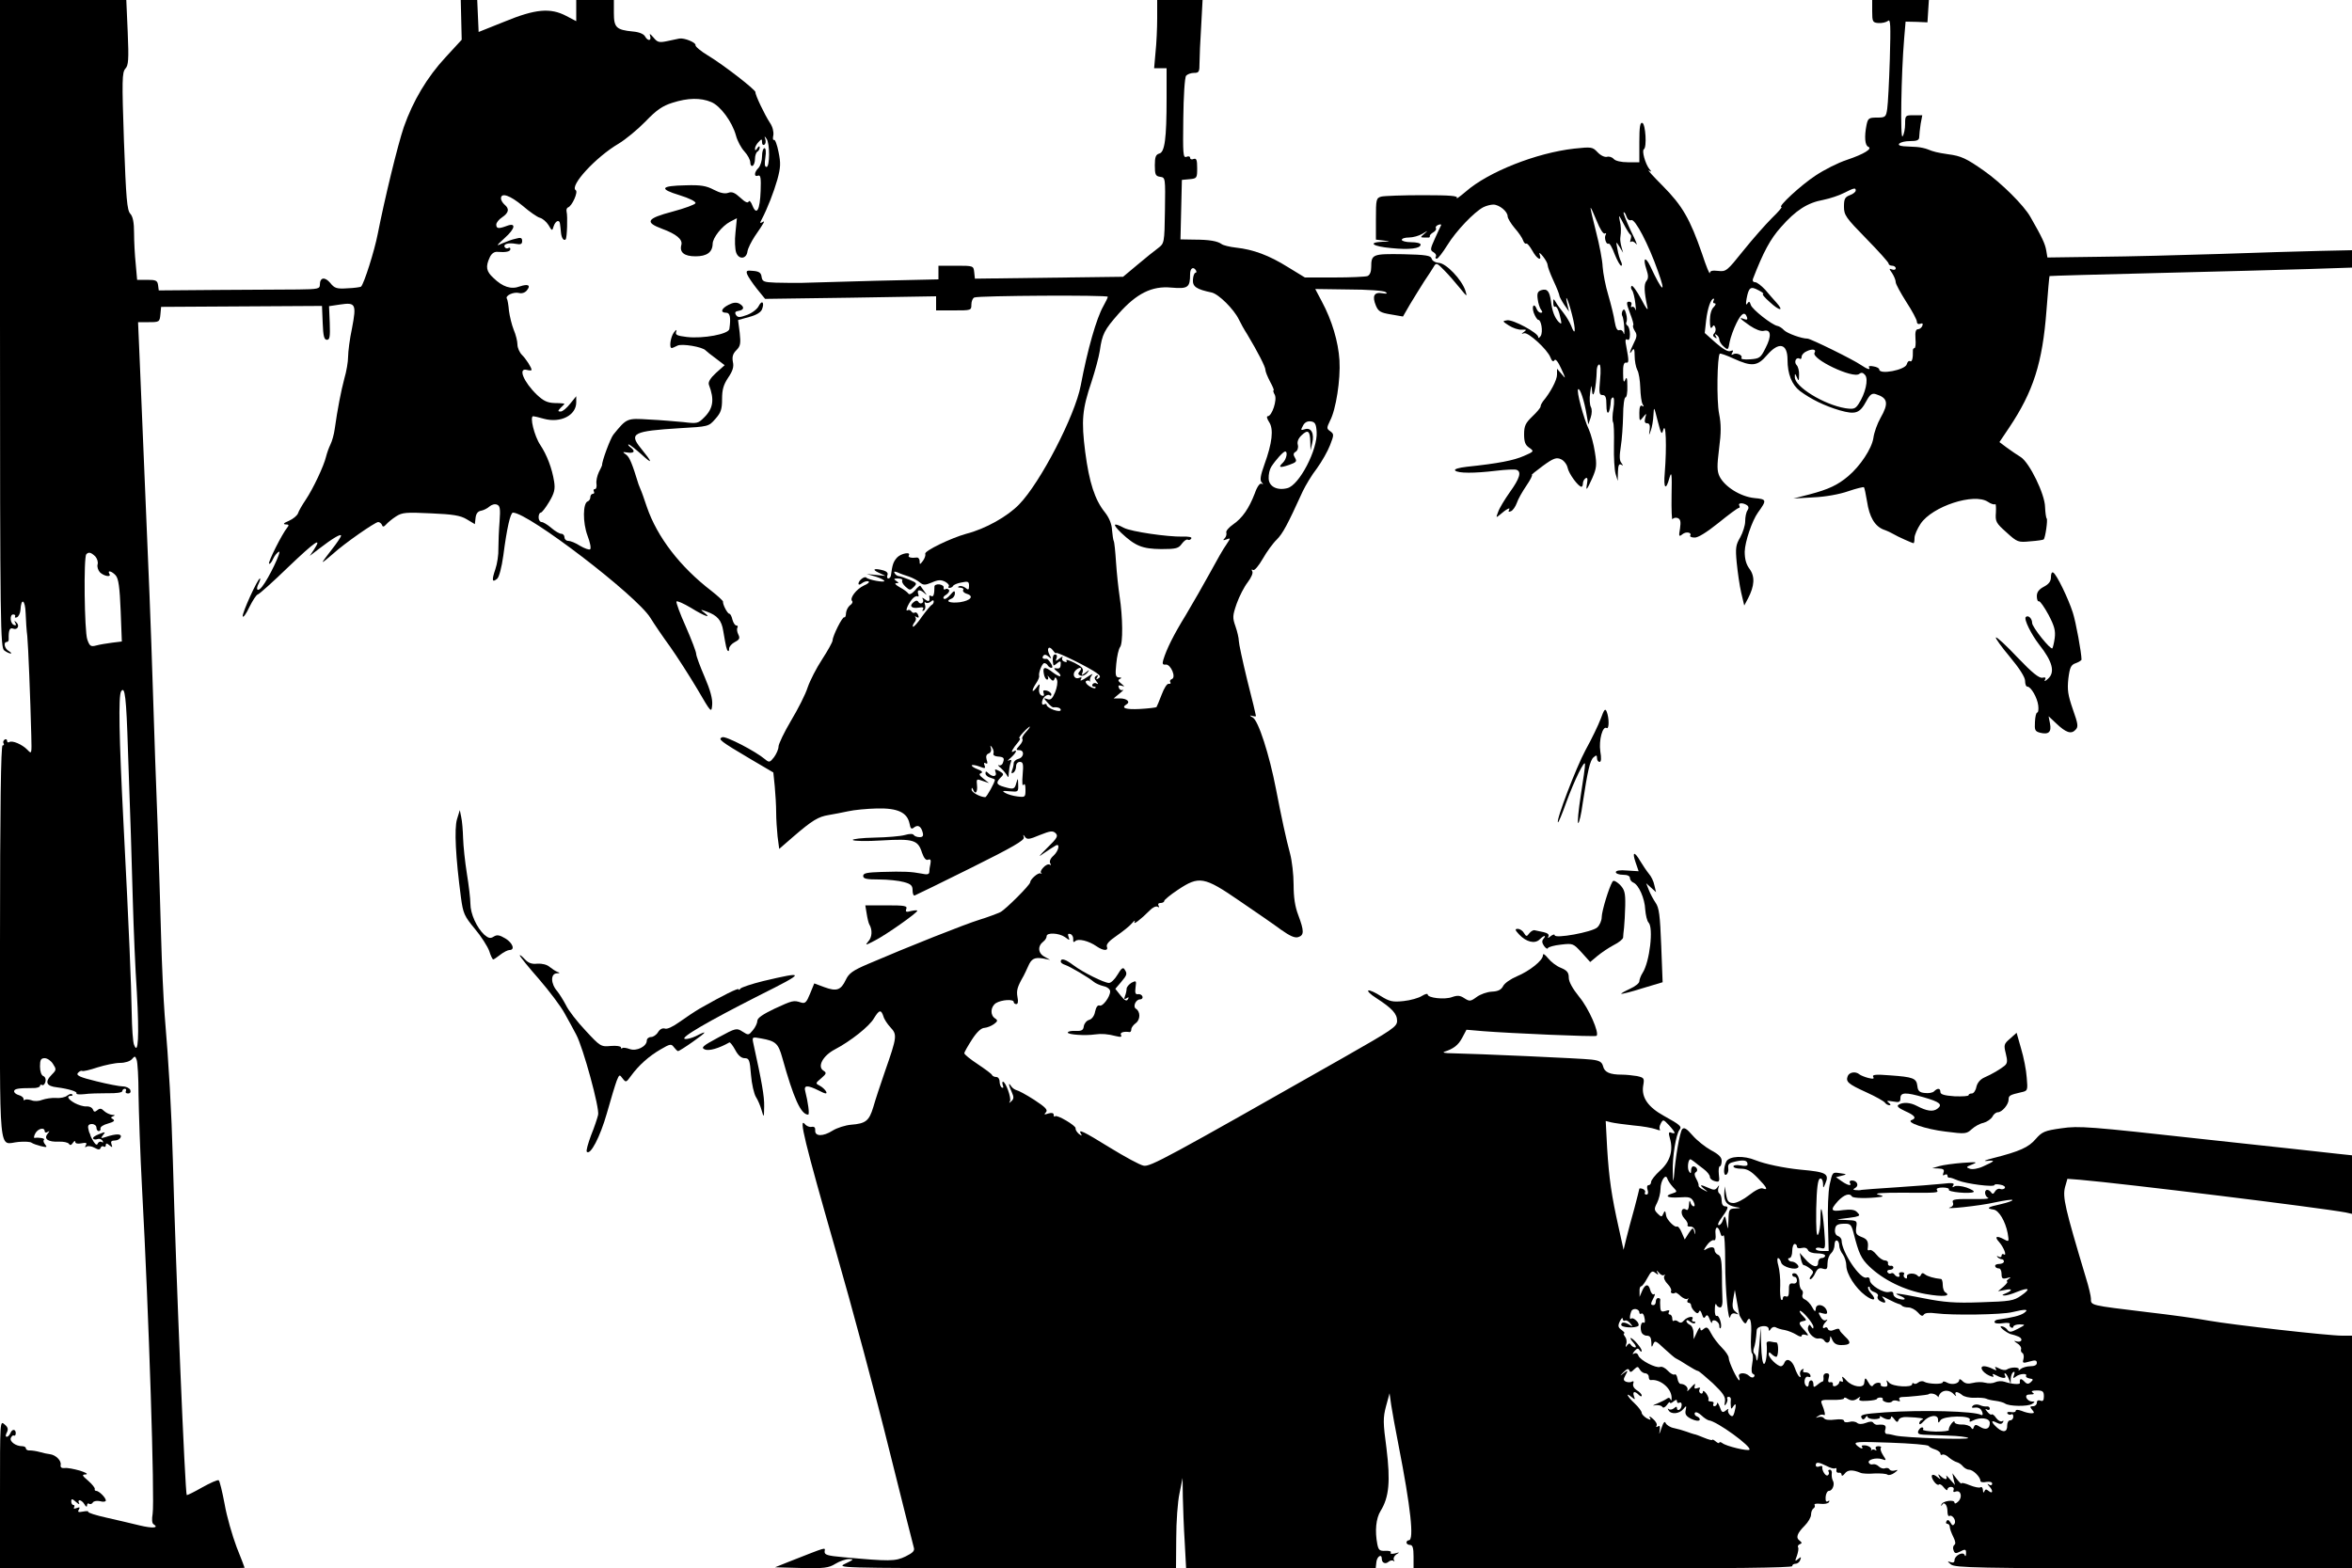 <?xml version="1.0" standalone="no"?>
<!DOCTYPE svg PUBLIC "-//W3C//DTD SVG 20010904//EN"
 "http://www.w3.org/TR/2001/REC-SVG-20010904/DTD/svg10.dtd">
<svg version="1.0" xmlns="http://www.w3.org/2000/svg"
 width="1000pt" height="667pt" viewBox="0 0 1000 667"
 preserveAspectRatio="xMidYMid meet">
<g transform="translate(0,667) scale(0.1,-0.1)"
fill="#000000" stroke="none">
<path d="M0 5293 c0 -1291 2 -1377 18 -1389 9 -7 22 -13 27 -13 6 0 2 4 -7 10
-19 10 -25 39 -9 39 5 0 9 6 8 13 -1 36 4 49 18 44 19 -8 30 12 15 26 -10 9
-11 9 -5 -2 5 -9 3 -12 -5 -9 -17 5 -20 45 -4 45 7 0 11 -4 8 -9 -3 -4 1 -6 8
-3 7 3 14 17 15 31 3 54 20 44 22 -13 1 -32 4 -76 7 -98 4 -40 13 -263 17
-422 2 -80 2 -81 -16 -62 -22 23 -65 42 -78 33 -5 -3 -9 0 -9 6 0 6 -5 8 -10
5 -6 -4 -8 -11 -5 -16 4 -5 1 -9 -4 -9 -7 0 -11 -263 -11 -839 0 -946 -9 -854
80 -847 25 2 50 1 55 -4 6 -4 23 -10 39 -14 25 -6 28 -5 18 7 -7 8 -9 17 -5
20 6 6 -20 11 -40 8 -4 -1 -3 8 3 19 11 21 40 28 40 9 0 -5 6 -7 12 -3 10 6
10 5 0 -8 -17 -21 2 -35 48 -33 19 1 38 -3 43 -9 5 -8 10 -6 17 4 5 8 10 10
10 4 0 -7 11 -9 26 -6 20 4 25 2 19 -8 -5 -9 -4 -11 3 -6 6 4 22 2 34 -5 16
-9 23 -9 26 0 2 6 8 9 13 5 5 -3 9 0 9 7 0 8 4 8 15 -1 13 -11 14 -10 9 4 -4
11 -1 16 14 16 11 0 22 6 25 14 6 15 -18 16 -63 1 -22 -7 -23 -6 -12 8 12 14
10 15 -17 4 -16 -6 -28 -14 -25 -19 3 -4 11 -5 18 -2 8 3 17 0 22 -7 4 -7 3
-10 -4 -5 -5 3 -13 0 -16 -6 -3 -9 -9 -7 -18 7 -7 11 -13 23 -14 28 -1 4 -2 8
-4 10 -1 1 -3 10 -5 20 -2 11 3 17 16 17 10 0 19 -7 19 -15 0 -8 4 -15 10 -15
5 0 9 5 7 11 -1 7 13 16 32 21 24 7 31 12 22 18 -11 6 -11 9 0 13 10 4 8 6 -4
6 -10 1 -25 8 -34 16 -12 12 -18 13 -29 4 -11 -9 -15 -8 -19 3 -4 9 -16 14
-28 13 -12 -1 -34 6 -49 14 -29 16 -37 31 -16 31 6 0 8 3 5 6 -4 4 -13 1 -21
-5 -8 -7 -30 -12 -48 -10 -18 1 -44 -3 -58 -8 -14 -6 -34 -7 -46 -2 -12 4 -25
5 -28 2 -3 -4 -6 -2 -6 4 0 6 -9 13 -20 16 -11 3 -20 10 -20 16 0 11 17 14 78
14 17 -1 32 4 32 9 0 5 4 7 9 4 5 -3 11 3 14 13 3 12 -1 22 -9 25 -8 3 -14 20
-14 41 0 28 4 35 20 35 11 0 27 -11 35 -24 15 -23 15 -26 -4 -45 -32 -32 -25
-50 22 -55 47 -6 87 -18 82 -25 -2 -5 12 -6 33 -4 20 3 65 4 100 4 36 -1 62 3
62 9 0 5 5 10 11 10 5 0 7 -5 4 -10 -3 -6 1 -10 9 -10 10 0 13 6 10 15 -4 8
-18 15 -32 15 -13 0 -65 10 -113 22 -70 17 -86 25 -78 35 6 7 14 11 18 9 4 -3
33 4 66 15 32 10 75 19 95 19 22 0 43 7 51 16 12 14 14 14 20 -3 4 -10 8 -76
8 -148 1 -71 7 -251 15 -400 29 -533 54 -1324 45 -1382 -4 -24 -3 -41 4 -45
25 -16 -5 -18 -59 -5 -33 8 -96 23 -141 33 -45 10 -80 21 -78 25 3 3 -7 4 -22
1 -20 -4 -24 -2 -18 8 6 10 4 12 -9 7 -10 -4 -15 -3 -11 3 3 6 2 10 -3 10 -5
0 -9 7 -9 15 0 13 4 12 20 -2 11 -10 17 -12 13 -5 -4 6 -3 12 3 12 5 0 15 -8
20 -17 6 -11 11 -13 11 -5 0 7 4 11 9 7 5 -3 13 0 16 6 4 6 18 8 31 5 13 -4
24 -2 24 3 0 12 -29 41 -41 41 -5 0 -8 4 -6 8 1 5 -11 20 -28 35 -27 23 -28
26 -10 27 11 1 0 8 -25 16 -25 7 -54 13 -65 11 -14 -1 -19 3 -17 14 3 18 -21
42 -46 45 -10 1 -28 5 -42 9 -14 4 -33 7 -43 7 -9 -1 -17 3 -17 9 0 5 -7 9
-16 9 -27 0 -54 20 -48 35 4 8 9 13 13 10 4 -2 8 2 8 10 0 19 -16 19 -23 0 -4
-8 -10 -15 -15 -15 -6 0 -6 7 0 18 7 14 5 23 -10 35 -19 17 -19 13 -19 -298
l0 -315 520 0 c286 0 520 1 520 3 0 1 -15 41 -34 88 -18 48 -42 130 -51 183
-10 53 -21 98 -25 101 -5 3 -36 -11 -70 -30 -35 -20 -64 -34 -66 -33 -7 7 -46
939 -59 1423 -6 214 -17 406 -35 620 -5 66 -12 215 -15 330 -3 116 -10 332
-15 480 -6 149 -15 406 -20 571 -9 281 -16 461 -40 1019 -5 121 -12 293 -16
383 l-7 162 46 0 c44 0 46 1 49 33 l3 32 342 2 342 2 3 -72 c2 -56 6 -72 18
-72 12 0 14 13 12 71 l-3 72 47 7 c66 10 70 2 51 -99 -10 -46 -17 -102 -17
-123 0 -21 -7 -63 -16 -93 -14 -53 -29 -129 -41 -215 -3 -22 -11 -51 -18 -65
-7 -14 -15 -37 -19 -53 -9 -38 -54 -134 -86 -182 -15 -22 -30 -48 -33 -58 -4
-10 -21 -24 -39 -32 -22 -9 -26 -14 -14 -15 14 0 16 -3 7 -14 -21 -25 -83
-148 -77 -153 3 -3 11 6 17 20 6 14 18 28 25 31 13 5 -43 -113 -71 -148 -19
-25 -30 -15 -15 13 6 12 8 21 5 21 -9 0 -77 -149 -73 -161 2 -7 15 11 28 39
14 28 30 53 36 54 7 2 65 54 129 116 114 109 147 132 110 75 l-18 -27 39 30
c57 44 94 66 94 56 0 -5 -18 -32 -41 -61 -22 -28 -39 -51 -37 -51 3 0 22 16
44 35 48 44 179 135 192 135 6 0 13 -6 16 -12 3 -10 8 -9 18 2 7 8 26 24 42
34 26 17 43 18 148 13 94 -4 125 -9 152 -25 l35 -21 3 27 c2 18 10 28 23 30
11 2 27 10 36 18 9 8 23 12 32 8 13 -5 15 -17 11 -72 -3 -37 -5 -88 -5 -114 1
-26 -5 -66 -13 -89 -16 -47 -14 -58 8 -40 8 7 19 48 26 99 15 116 30 182 41
182 65 0 525 -352 584 -447 16 -26 54 -82 84 -123 29 -41 81 -122 115 -179 60
-103 61 -104 64 -68 2 25 -8 62 -32 118 -20 46 -36 90 -36 98 0 9 -20 61 -44
116 -25 55 -42 103 -40 107 3 4 30 -8 62 -27 58 -36 91 -47 56 -20 -18 14 -17
14 11 4 45 -16 63 -37 70 -82 12 -70 14 -80 20 -85 3 -3 5 1 5 10 0 8 11 21
25 28 19 10 22 16 14 32 -5 10 -7 23 -4 28 3 6 2 10 -4 10 -6 0 -13 11 -17 25
-3 14 -9 25 -13 25 -8 0 -29 40 -27 52 0 3 -21 23 -49 45 -133 102 -231 229
-275 358 -11 33 -23 67 -27 75 -3 8 -7 17 -8 20 -27 88 -38 115 -52 126 -17
12 -17 13 2 10 30 -5 38 4 18 20 -10 7 -15 14 -10 14 4 0 28 -19 54 -42 50
-46 49 -37 -4 28 -49 61 -30 71 166 83 123 7 124 7 152 39 24 27 29 41 29 85
0 40 6 61 26 91 19 28 25 46 20 67 -4 22 0 35 15 50 17 17 19 28 14 74 l-7 54
47 13 c31 8 50 20 55 33 11 29 0 41 -14 14 -6 -13 -28 -30 -49 -38 -33 -12
-40 -12 -48 0 -6 10 -3 15 11 17 25 4 26 18 3 31 -12 6 -26 5 -45 -5 -32 -16
-37 -34 -10 -34 16 0 20 -21 13 -69 -3 -22 -112 -42 -181 -34 -41 5 -50 9 -45
22 3 11 0 10 -10 -3 -14 -19 -21 -66 -9 -66 3 0 14 5 24 10 18 10 107 -5 120
-20 3 -3 22 -19 43 -34 l38 -29 -37 -33 c-24 -22 -34 -39 -30 -50 24 -63 19
-101 -21 -140 -25 -25 -30 -26 -87 -19 -34 3 -100 9 -147 11 -94 6 -94 6 -151
-64 -13 -16 -50 -116 -48 -130 0 -1 -6 -15 -14 -30 -7 -15 -12 -37 -10 -49 2
-13 -1 -23 -7 -23 -5 0 -7 -4 -4 -10 3 -5 1 -10 -4 -10 -6 0 -11 -6 -11 -14 0
-8 -5 -16 -11 -18 -21 -7 -22 -90 -1 -146 11 -29 16 -54 11 -58 -5 -3 -24 4
-43 15 -18 12 -41 21 -50 21 -9 0 -16 7 -16 15 0 8 -6 15 -13 15 -8 0 -27 11
-43 25 -16 14 -35 25 -41 25 -7 0 -13 9 -13 20 0 11 4 20 9 20 5 0 21 21 36
46 22 37 26 54 21 86 -9 57 -31 114 -59 156 -25 37 -46 122 -30 122 4 0 25 -5
46 -11 71 -19 137 15 137 70 l0 26 -26 -32 c-14 -18 -32 -33 -40 -33 -13 0
-13 2 0 16 9 8 16 16 16 17 0 1 -18 3 -41 3 -32 1 -48 9 -76 35 -57 55 -82
116 -43 106 11 -3 20 -3 20 0 0 10 -23 46 -41 64 -10 10 -19 30 -19 44 0 14
-7 42 -16 63 -8 20 -17 57 -20 80 -2 24 -6 48 -9 52 -8 13 29 30 52 24 11 -3
25 1 33 11 18 22 6 29 -30 17 -37 -14 -73 -2 -112 36 -31 28 -34 48 -16 87 7
16 19 25 32 24 37 -3 56 1 56 12 0 5 -4 8 -9 4 -5 -3 -12 -1 -15 4 -8 13 16
20 47 14 21 -4 27 -1 27 12 0 14 -6 16 -27 10 -16 -3 -41 -13 -58 -20 -27 -13
-26 -11 11 23 46 41 49 67 8 51 -35 -13 -44 -11 -44 6 0 8 11 22 25 31 28 19
32 36 10 54 -8 7 -15 19 -15 26 0 27 39 13 92 -31 29 -25 62 -48 73 -51 12 -3
28 -17 37 -31 15 -26 16 -26 22 -5 8 24 25 30 27 10 1 -7 3 -23 4 -36 2 -24
12 -38 20 -30 6 6 9 98 4 118 -2 8 1 16 6 18 17 5 44 66 33 73 -28 18 85 141
182 198 30 18 82 61 115 95 46 48 72 66 114 79 65 21 120 22 165 3 39 -16 89
-84 105 -142 6 -23 22 -53 36 -68 14 -15 25 -36 25 -47 0 -11 5 -17 10 -14 6
3 10 17 10 30 0 13 5 27 10 30 6 3 10 12 10 18 0 7 -4 6 -10 -3 -7 -11 -10
-12 -10 -2 0 7 7 20 15 28 13 14 15 14 15 -1 0 -9 4 -14 10 -10 5 3 7 13 4 23
-5 14 -4 15 5 2 15 -20 14 -120 0 -120 -8 0 -9 13 -5 40 4 25 2 40 -4 40 -5 0
-10 -15 -10 -34 0 -19 -7 -41 -15 -50 -19 -18 -20 -40 -2 -33 11 4 13 -10 11
-65 -3 -81 -17 -107 -35 -62 -6 16 -13 23 -16 17 -3 -8 -15 -3 -35 16 -24 22
-36 27 -52 21 -14 -5 -34 -1 -61 13 -32 17 -56 21 -119 19 -108 -2 -116 -15
-27 -42 42 -13 70 -27 68 -34 -2 -6 -46 -22 -98 -36 -110 -29 -119 -45 -44
-73 60 -22 88 -45 82 -68 -9 -32 12 -49 60 -49 48 0 72 17 73 53 0 26 40 76
74 94 l29 15 -6 -61 c-4 -33 -2 -72 3 -85 11 -31 44 -28 48 5 2 13 16 41 31
64 42 61 46 69 32 60 -10 -6 -11 -3 -3 11 26 50 51 115 67 170 14 52 15 70 5
118 -6 31 -15 54 -19 51 -5 -2 -6 7 -3 20 2 15 -3 36 -14 52 -23 35 -64 121
-62 131 2 9 -134 115 -202 156 -30 18 -54 38 -53 44 3 11 -48 32 -69 28 -7 -2
-31 -6 -52 -11 -34 -7 -41 -5 -58 16 -14 16 -18 18 -14 7 7 -23 -10 -24 -22
-2 -6 10 -26 18 -51 20 -71 7 -81 17 -81 79 l0 55 -80 0 -80 0 0 -45 0 -45
-42 22 c-68 36 -132 30 -263 -24 l-110 -44 -3 68 -3 68 -35 0 -35 0 2 -84 2
-85 -69 -75 c-78 -84 -138 -185 -177 -296 -26 -76 -82 -307 -111 -455 -14 -72
-58 -211 -71 -224 -3 -2 -29 -6 -58 -7 -45 -3 -55 0 -73 23 -23 27 -44 24 -44
-8 0 -17 -8 -19 -92 -20 -51 0 -205 -1 -343 -2 l-250 -2 -3 23 c-3 19 -9 22
-46 22 l-43 0 -6 68 c-4 37 -7 96 -7 131 0 45 -5 70 -16 82 -14 15 -18 65 -27
309 -9 260 -8 292 6 308 13 14 15 38 10 155 l-6 137 -269 0 -268 0 0 -1377z
m405 -989 c8 -9 13 -24 10 -34 -3 -10 2 -25 10 -34 18 -17 50 -22 40 -6 -10
17 11 11 27 -7 12 -14 17 -51 21 -150 l5 -131 -41 -5 c-23 -3 -54 -8 -68 -12
-23 -6 -28 -3 -38 26 -12 34 -16 351 -4 362 10 11 20 8 38 -9z m139 -824 c11
-307 15 -429 21 -650 3 -107 10 -279 17 -382 10 -183 6 -269 -12 -221 -5 11
-9 72 -10 135 -2 122 -11 344 -35 808 -19 368 -22 541 -10 560 16 25 22 -24
29 -250z"/>
<path d="M4920 6593 c0 -43 -3 -108 -7 -145 l-6 -68 27 0 26 0 0 -127 c0 -174
-8 -230 -31 -236 -15 -4 -19 -15 -19 -50 0 -40 3 -46 23 -49 22 -3 22 -5 20
-143 -2 -139 -3 -140 -29 -160 -15 -11 -55 -43 -88 -71 l-61 -51 -315 -4 -315
-4 -3 28 c-3 27 -4 27 -78 27 l-74 0 0 -29 0 -29 -267 -6 c-148 -4 -290 -8
-318 -9 -27 0 -76 0 -107 1 -50 2 -57 4 -60 25 -2 17 -11 23 -35 25 -28 3 -32
1 -26 -15 4 -10 22 -37 41 -61 l35 -43 363 5 364 6 0 -30 0 -30 75 0 c74 0 75
0 75 25 0 14 6 28 13 30 20 8 567 11 567 3 0 -4 -9 -22 -19 -40 -29 -51 -67
-183 -96 -337 -24 -128 -172 -414 -262 -506 -49 -51 -143 -104 -225 -125 -65
-18 -179 -73 -174 -85 2 -6 -2 -19 -10 -30 -13 -17 -14 -17 -14 -1 0 9 -6 16
-12 15 -24 -3 -39 1 -34 9 10 17 -33 9 -50 -9 -16 -18 -20 -30 -26 -76 -1 -7
-6 -13 -11 -13 -5 0 -7 6 -4 14 4 9 -3 16 -16 20 -40 11 -52 5 -22 -9 l30 -14
-40 4 -40 4 38 -11 c20 -6 37 -15 37 -19 0 -7 -68 5 -77 15 -8 7 -33 -13 -33
-26 0 -6 6 -5 15 2 8 6 20 10 27 8 7 -3 -2 -11 -19 -18 -32 -15 -62 -54 -50
-66 4 -4 0 -12 -9 -18 -8 -6 -16 -21 -17 -33 0 -12 -4 -20 -7 -18 -8 5 -50
-80 -50 -98 0 -7 -20 -43 -44 -80 -25 -38 -52 -91 -62 -120 -9 -29 -41 -92
-71 -142 -29 -49 -53 -99 -53 -110 0 -11 -9 -31 -19 -45 -18 -23 -21 -23 -38
-9 -40 34 -167 100 -182 94 -20 -8 -10 -16 120 -93 l97 -57 6 -59 c3 -32 6
-82 6 -110 0 -28 3 -75 6 -103 l7 -53 61 53 c79 68 105 84 149 91 20 3 58 11
83 16 26 6 81 11 123 12 88 2 128 -17 138 -64 4 -22 8 -26 19 -17 16 13 30 6
37 -21 4 -15 0 -20 -13 -20 -11 0 -21 4 -25 9 -3 6 -18 6 -38 0 -17 -5 -76
-10 -129 -11 -53 -1 -95 -6 -92 -10 3 -5 59 -6 123 -2 135 8 154 2 171 -52 8
-23 17 -34 26 -30 10 4 13 -1 10 -17 -3 -12 -5 -28 -5 -36 -1 -10 -10 -11 -33
-6 -42 8 -74 10 -170 7 -62 -2 -78 -5 -78 -17 0 -12 14 -15 68 -15 37 0 84 -5
105 -11 30 -8 37 -15 37 -35 0 -14 4 -24 9 -22 5 2 113 54 239 117 177 88 229
118 225 130 -4 13 -3 14 5 2 9 -12 18 -11 63 8 45 18 55 19 67 8 12 -12 7 -21
-35 -62 -39 -39 -42 -43 -13 -22 19 13 41 27 48 31 20 12 14 -22 -9 -43 -13
-11 -18 -24 -14 -32 5 -7 4 -10 -2 -6 -6 4 -18 -2 -27 -12 -10 -10 -14 -21 -9
-23 4 -3 3 -4 -4 -2 -11 3 -43 -26 -43 -38 0 -11 -105 -116 -127 -127 -13 -6
-52 -21 -88 -32 -62 -19 -304 -115 -476 -189 -63 -27 -80 -39 -93 -67 -21 -44
-39 -50 -91 -31 l-43 16 -18 -44 c-15 -37 -21 -43 -39 -37 -31 10 -35 9 -113
-27 -48 -23 -72 -39 -72 -51 0 -9 -8 -27 -19 -40 -18 -22 -19 -22 -44 -6 -25
16 -28 16 -103 -25 -67 -36 -75 -43 -57 -51 17 -7 58 4 104 30 3 2 14 -12 25
-32 12 -23 26 -35 40 -35 19 0 22 -7 27 -71 3 -39 13 -81 21 -94 8 -12 19 -38
24 -56 10 -34 10 -33 11 16 1 43 -10 104 -46 268 -6 28 -5 28 33 21 62 -11 73
-21 90 -82 48 -172 79 -242 110 -242 7 0 -1 55 -12 98 -8 28 8 29 58 4 27 -14
35 -15 31 -5 -3 7 -15 19 -26 25 -21 11 -21 11 5 33 22 19 23 23 9 32 -27 17
-3 63 48 90 67 35 148 99 167 133 22 36 30 38 40 8 3 -12 17 -33 30 -47 29
-31 28 -40 -23 -186 -19 -55 -42 -124 -50 -153 -18 -59 -32 -70 -95 -75 -23
-2 -59 -13 -78 -25 -41 -26 -76 -25 -74 1 1 12 -4 17 -15 15 -9 -2 -22 3 -29
12 -27 31 -1 -76 129 -530 72 -250 175 -634 229 -853 55 -220 102 -407 105
-417 5 -15 -3 -23 -35 -39 -44 -21 -68 -21 -265 -3 -67 6 -80 10 -79 24 2 19
15 22 -151 -43 l-60 -24 112 -3 c97 -2 116 0 145 18 18 11 44 20 58 20 22 0
19 -3 -15 -19 -40 -19 -33 -19 683 -20 l722 0 1 127 c0 70 6 156 14 192 l13
65 1 -80 c1 -44 4 -131 8 -192 l6 -113 403 0 403 0 3 28 c3 24 23 36 23 13 0
-17 15 -24 28 -13 8 7 18 8 22 4 5 -4 5 -2 1 5 -3 6 2 17 11 23 15 9 15 10 -6
4 -14 -3 -21 -2 -18 3 4 6 -7 9 -23 8 -24 -1 -29 3 -34 28 -11 56 -6 110 14
142 36 58 42 126 25 265 -15 111 -15 131 -2 180 l15 55 7 -50 c4 -27 18 -104
31 -170 52 -266 67 -405 44 -405 -5 0 -10 -4 -10 -10 0 -5 7 -10 15 -10 11 0
15 -12 15 -50 l0 -50 805 0 c530 0 805 3 805 10 0 6 6 10 14 10 8 0 17 7 20
16 5 14 4 15 -9 4 -14 -11 -14 -10 -5 14 5 15 8 31 5 36 -3 5 1 11 7 13 10 4
10 7 0 15 -18 12 -12 31 21 64 15 15 27 36 27 47 0 11 5 23 10 26 6 4 8 10 5
15 -3 5 8 7 25 5 16 -2 33 1 36 7 4 7 2 8 -4 4 -8 -5 -11 1 -10 18 1 15 8 26
14 26 15 0 26 28 17 43 -4 7 -6 20 -5 30 2 9 -2 17 -8 17 -6 0 -9 -4 -5 -9 3
-5 1 -12 -4 -15 -9 -6 -26 22 -23 36 1 4 -5 5 -13 2 -8 -4 -15 -1 -15 5 0 15
12 14 46 -3 15 -8 31 -13 36 -10 5 3 7 0 6 -8 -2 -7 3 -12 10 -11 6 2 12 -2
12 -9 0 -6 6 -4 13 5 12 17 33 18 67 4 8 -4 35 -5 60 -3 25 1 50 -1 55 -5 6
-4 19 0 30 8 16 12 16 14 3 10 -10 -3 -20 -2 -24 4 -3 6 -12 8 -20 5 -7 -3
-19 1 -26 8 -7 7 -18 11 -25 9 -6 -2 -14 0 -17 6 -8 13 29 24 55 16 20 -7 20
-6 5 17 -9 14 -13 28 -9 31 3 4 -1 7 -11 7 -10 0 -14 -5 -10 -12 4 -6 3 -8 -4
-4 -5 3 -12 3 -15 -1 -2 -5 -3 -3 -1 3 1 7 -8 14 -21 17 -14 2 -22 0 -19 -4 9
-14 -6 -10 -23 6 -13 14 2 15 143 10 87 -3 161 -9 164 -14 3 -5 15 -11 28 -15
12 -4 22 -12 22 -17 0 -6 4 -8 8 -5 5 3 18 -2 28 -12 11 -9 26 -18 34 -20 8
-2 20 -10 26 -18 6 -7 18 -14 26 -14 17 0 48 -31 48 -47 0 -6 11 -8 25 -5 15
2 25 0 25 -7 0 -7 -6 -9 -12 -5 -10 6 -10 4 0 -7 17 -18 15 -34 -2 -20 -11 9
-15 9 -19 -1 -3 -8 -6 -6 -6 5 -1 10 -5 16 -11 12 -5 -3 -25 1 -45 9 -19 8
-35 12 -35 8 0 -4 -9 4 -20 18 l-19 25 5 -25 6 -25 -22 25 c-12 14 -19 19 -15
13 3 -7 2 -13 -2 -13 -5 0 -15 6 -22 13 -11 10 -12 9 -6 -3 8 -13 7 -13 -8 -1
-23 19 -32 7 -15 -18 8 -12 18 -18 22 -14 3 4 13 -2 21 -13 8 -10 15 -14 15
-8 0 6 7 11 15 11 9 0 14 -6 11 -13 -3 -8 0 -11 9 -7 22 8 30 -24 11 -42 -9
-9 -16 -11 -16 -5 0 15 -53 7 -56 -9 -1 -6 0 -7 3 -1 8 17 23 0 23 -26 0 -14
3 -23 8 -21 12 8 31 -19 22 -33 -6 -9 -10 -8 -17 5 -7 12 -13 14 -17 6 -4 -6
-2 -11 3 -11 6 0 11 -6 11 -14 0 -7 7 -26 15 -42 9 -18 11 -30 4 -34 -5 -4 -7
-14 -3 -23 4 -13 10 -14 24 -7 26 14 30 13 29 -7 0 -11 -3 -13 -6 -6 -6 17
-43 -2 -43 -22 0 -9 -6 -12 -17 -8 -15 5 -14 3 2 -10 18 -14 111 -16 863 -17
l842 0 0 495 0 495 -42 0 c-60 0 -466 46 -568 64 -47 9 -164 25 -260 36 -247
30 -240 28 -240 58 0 9 -9 49 -21 87 -90 300 -100 344 -89 387 l10 35 53 -4
c186 -16 1016 -118 1130 -139 l27 -6 0 125 0 124 -57 6 c-32 4 -292 32 -578
63 -480 53 -526 57 -600 46 -72 -10 -83 -15 -110 -46 -30 -35 -67 -52 -181
-81 -32 -8 -44 -13 -27 -12 39 4 36 0 -15 -23 -21 -10 -46 -14 -57 -10 -17 6
-16 8 10 18 26 11 20 11 -40 7 -38 -3 -83 -9 -100 -14 l-30 -9 27 -1 c21 -1
26 -5 21 -18 -4 -11 -3 -14 5 -9 7 4 12 2 12 -3 0 -6 3 -10 8 -9 4 1 21 -5 37
-12 34 -14 155 -30 155 -19 0 3 11 4 25 1 14 -2 22 -9 19 -14 -3 -5 -12 -7
-20 -4 -7 3 -17 -2 -22 -11 -6 -11 -11 -12 -16 -4 -4 6 -11 11 -17 11 -14 0
-11 -27 4 -34 6 -3 -10 -5 -38 -5 -105 1 -117 0 -112 -15 4 -9 -1 -17 -11 -20
-37 -11 127 6 191 21 38 8 71 13 73 10 3 -3 -20 -11 -50 -18 -56 -12 -64 -18
-29 -23 22 -4 49 -49 59 -100 6 -36 6 -38 -14 -27 -33 18 -44 13 -23 -10 20
-22 36 -63 20 -53 -5 3 -9 0 -9 -6 0 -6 -6 -8 -12 -4 -8 4 -10 3 -5 -2 5 -5
13 -9 18 -9 5 0 9 -4 9 -10 0 -5 -9 -10 -20 -10 -11 0 -19 -4 -17 -10 1 -5 8
-9 15 -9 6 1 12 -9 12 -23 0 -20 4 -23 23 -18 17 5 19 4 7 -4 -8 -6 -11 -11
-6 -11 4 0 -2 -9 -15 -21 l-24 -20 28 5 c33 8 36 -1 5 -14 -16 -6 -18 -9 -7
-9 9 -1 33 6 54 15 52 21 61 14 19 -15 -32 -23 -48 -25 -172 -29 -112 -4 -156
0 -243 17 -116 23 -137 25 -100 10 29 -11 24 -21 -7 -12 -12 3 -22 12 -22 20
0 9 -6 12 -18 9 -22 -7 -82 29 -82 50 0 10 -6 14 -14 11 -26 -10 -106 109
-106 158 0 7 -7 16 -16 19 -9 3 -14 15 -12 28 2 18 10 23 36 24 29 1 33 -2 43
-40 22 -87 32 -108 66 -141 60 -58 150 -102 241 -118 74 -13 110 -9 82 8 -5 3
-10 17 -10 31 0 13 -3 24 -7 25 -30 3 -58 11 -69 20 -8 7 -14 6 -17 -3 -4 -8
-8 -9 -14 -3 -12 14 -49 11 -45 -4 1 -7 -2 -10 -8 -6 -6 3 -8 11 -5 16 4 5 -1
9 -10 9 -9 0 -13 -4 -10 -10 3 -5 2 -10 -4 -10 -5 0 -13 5 -16 10 -4 6 -10 8
-15 5 -5 -3 -11 -1 -15 5 -3 5 1 10 9 10 9 0 16 4 16 10 0 5 -6 9 -12 7 -7 -1
-12 4 -11 10 2 7 -4 13 -13 13 -9 0 -25 11 -36 25 -11 14 -24 22 -29 19 -6 -3
-10 0 -8 7 4 30 -2 40 -27 49 -22 9 -25 15 -22 40 5 30 4 30 -46 32 -38 1 -42
2 -16 5 19 2 45 6 58 8 20 5 21 7 8 20 -10 11 -27 13 -60 9 -53 -8 -56 0 -21
39 26 27 49 35 59 19 4 -8 69 -9 121 -2 15 2 13 4 -10 10 -19 6 17 8 100 8
156 -1 158 -1 150 12 -4 6 7 10 25 10 17 0 29 -4 26 -9 -7 -10 90 -19 105 -10
5 3 -8 11 -30 19 -21 7 -45 9 -51 5 -9 -6 -11 -4 -5 5 6 9 -5 11 -46 6 -30 -3
-117 -10 -194 -15 -78 -5 -145 -10 -150 -11 -6 -2 -17 -2 -25 -1 -12 1 -13 3
-1 10 16 10 6 31 -15 31 -8 0 -12 -4 -9 -10 10 -15 -8 -12 -35 7 l-24 17 24 6
c24 6 23 7 -7 11 -32 5 -32 5 -44 -49 -6 -30 -9 -106 -7 -169 l3 -113 -27 0
c-16 0 -28 4 -28 9 0 5 9 7 21 4 21 -6 21 -4 15 78 -8 94 -16 117 -16 43 0
-27 -5 -56 -10 -64 -7 -10 -9 25 -8 109 2 89 7 126 16 129 7 2 12 -6 13 -20 0
-22 1 -22 9 -3 19 44 6 51 -105 61 -71 7 -151 24 -191 40 -50 21 -111 18 -124
-5 -13 -26 -13 -64 0 -56 6 4 10 16 8 28 -2 17 4 22 32 28 37 8 50 4 50 -13 0
-6 -12 -8 -30 -4 -17 3 -30 1 -30 -4 0 -6 15 -10 33 -10 24 0 41 -9 70 -39 40
-41 46 -54 22 -45 -9 4 -33 -8 -58 -28 -24 -19 -53 -34 -67 -34 -21 1 -26 7
-31 36 l-6 35 -2 -31 c-1 -35 12 -50 49 -57 25 -4 25 -4 -2 -6 -26 -1 -28 -4
-29 -48 -2 -46 -2 -46 -8 -13 -6 32 -8 33 -15 13 -4 -13 -12 -23 -18 -23 -6 0
-3 10 6 23 34 47 38 57 21 57 -9 0 -15 9 -15 24 0 14 -4 27 -10 31 -5 3 -7 13
-4 23 5 14 4 14 -4 3 -9 -12 -15 -13 -37 -3 -35 16 -43 15 -19 -4 18 -14 18
-15 -3 -4 -13 6 -22 14 -21 18 1 4 -3 17 -10 29 -8 14 -9 24 -2 28 12 7 4 25
-11 25 -5 0 -9 -8 -9 -17 0 -14 -2 -15 -9 -4 -8 12 -4 51 6 51 2 0 9 -5 16
-10 7 -6 24 -19 40 -31 15 -11 27 -26 27 -34 0 -7 9 -15 21 -18 19 -5 21 -2
17 29 -2 19 0 34 4 34 4 0 8 10 8 23 0 16 -12 28 -46 46 -25 14 -60 42 -78 63
-26 30 -36 35 -44 26 -10 -13 -29 -121 -35 -203 -3 -26 -4 -19 -5 22 -2 64 14
160 29 179 11 13 2 21 -67 59 -67 37 -95 78 -88 126 6 34 5 36 -26 43 -18 3
-47 6 -64 6 -51 0 -74 10 -80 35 -5 19 -15 25 -49 29 -38 5 -491 25 -597 27
-25 0 -38 3 -30 6 40 13 60 28 77 60 l18 34 70 -6 c112 -9 479 -25 483 -20 13
12 -33 117 -73 165 -29 36 -45 65 -45 82 0 22 -7 31 -33 42 -19 7 -43 26 -55
41 -15 18 -22 22 -22 12 0 -21 -56 -66 -111 -89 -26 -11 -52 -29 -58 -41 -8
-16 -22 -23 -48 -24 -20 -1 -49 -11 -65 -23 -26 -19 -30 -19 -52 -5 -18 12
-29 13 -52 5 -31 -12 -104 -4 -104 11 0 5 -11 2 -24 -6 -14 -9 -49 -19 -78
-22 -47 -5 -60 -2 -97 21 -23 15 -47 26 -53 24 -6 -2 9 -17 33 -32 68 -44 89
-67 89 -97 0 -25 -18 -37 -227 -156 -757 -430 -823 -466 -851 -460 -16 3 -80
38 -142 76 -115 71 -138 82 -124 59 6 -9 3 -9 -9 0 -9 8 -15 18 -14 24 2 11
-79 59 -87 51 -3 -4 -6 -1 -6 6 0 8 -8 10 -22 6 -18 -6 -21 -5 -11 5 9 10 -1
21 -50 53 -34 22 -68 40 -75 41 -7 2 -18 9 -23 17 -13 20 -11 5 3 -26 9 -20 9
-28 -2 -38 -10 -9 -11 -9 -6 0 7 13 -18 83 -30 83 -3 0 -3 -7 0 -16 3 -8 2
-12 -4 -9 -6 3 -10 15 -10 26 0 10 -6 19 -14 19 -8 0 -16 4 -18 8 -1 5 -29 25
-60 46 -32 21 -58 42 -58 47 0 5 15 31 33 59 20 31 39 49 53 49 11 1 29 8 40
16 16 12 17 16 5 24 -22 14 -20 49 3 65 24 15 76 18 76 5 0 -5 5 -9 11 -9 7 0
9 11 5 30 -5 28 -1 43 26 90 4 8 13 26 19 40 14 33 27 40 64 34 l30 -6 -25 14
c-27 15 -29 45 -4 64 8 6 14 16 14 23 0 16 52 14 78 -4 20 -15 21 -15 15 1 -4
12 -2 15 8 12 8 -3 13 -13 12 -23 -1 -11 2 -14 9 -7 12 12 57 1 90 -22 29 -20
52 -21 44 -1 -3 10 11 25 42 46 26 18 55 41 65 53 10 12 15 14 11 6 -8 -16 25
9 64 48 12 13 27 20 34 16 7 -4 8 -3 4 4 -4 7 -1 12 8 12 9 0 16 4 16 9 0 4
26 26 58 47 90 60 111 57 262 -47 69 -47 149 -102 177 -123 37 -26 58 -36 73
-31 25 8 25 26 0 93 -14 36 -20 76 -20 130 0 43 -7 102 -15 132 -17 62 -37
156 -60 275 -28 145 -75 292 -99 304 -13 7 -14 10 -3 7 9 -3 17 -3 17 -1 0 3
-16 71 -37 152 -20 82 -36 157 -36 168 0 11 -6 38 -14 61 -13 37 -13 45 5 97
11 31 32 72 47 91 15 20 24 40 19 47 -4 7 -3 9 4 5 6 -3 23 17 41 48 17 30 44
67 60 82 25 26 43 58 110 205 12 25 38 69 60 97 21 29 46 73 56 99 17 44 17
47 1 59 -16 11 -16 14 -1 45 25 47 45 175 40 257 -5 79 -32 170 -75 250 l-28
53 142 -2 c79 0 149 -5 157 -11 10 -7 6 -8 -14 -5 -35 6 -44 -12 -27 -53 10
-24 20 -30 63 -37 l52 -9 30 52 c17 28 44 72 60 97 17 25 35 53 41 63 10 18
14 16 45 -16 19 -19 48 -53 66 -75 31 -38 32 -39 23 -10 -16 47 -81 115 -112
117 -15 1 -29 9 -31 18 -3 13 -24 17 -122 19 -129 2 -135 0 -135 -55 0 -20 -6
-34 -16 -38 -9 -3 -72 -6 -141 -6 l-125 0 -72 44 c-80 50 -147 75 -221 83 -27
3 -55 10 -61 15 -18 13 -53 19 -117 19 l-58 1 3 126 3 127 33 3 c31 3 32 5 32
47 0 35 -3 43 -15 39 -8 -4 -15 -1 -15 5 0 6 -7 8 -16 4 -14 -5 -15 13 -13
163 1 94 6 175 12 182 5 6 20 12 33 12 22 0 24 4 24 43 0 23 3 93 7 155 l6
112 -96 0 -97 0 0 -77z m165 -1073 c3 -5 2 -10 -2 -10 -5 0 -10 -13 -11 -29
-2 -30 14 -41 80 -55 30 -7 94 -71 115 -114 7 -15 23 -44 36 -64 45 -75 77
-138 77 -150 0 -8 9 -30 20 -51 11 -20 18 -37 15 -37 -3 0 -1 -9 5 -19 11 -21
-12 -91 -30 -91 -6 0 -3 -11 6 -25 20 -30 13 -89 -20 -180 -17 -47 -20 -67
-12 -76 8 -9 8 -10 0 -6 -7 4 -19 -12 -29 -41 -25 -65 -53 -105 -92 -132 -19
-13 -32 -29 -29 -35 2 -7 -1 -18 -7 -24 -9 -9 -7 -10 7 -5 19 7 19 7 0 -22
-12 -16 -42 -69 -69 -119 -27 -49 -73 -130 -103 -180 -53 -86 -82 -145 -96
-191 -5 -17 -3 -22 11 -20 21 1 45 -55 25 -62 -6 -2 -10 -8 -6 -13 3 -5 0 -8
-7 -7 -7 2 -20 -19 -30 -46 -10 -26 -20 -50 -22 -53 -3 -2 -35 -6 -71 -8 -60
-3 -82 4 -56 20 17 10 1 25 -28 25 l-27 0 25 21 c14 11 20 18 14 15 -7 -3 -14
1 -17 9 -4 10 -1 12 11 9 15 -5 15 -4 -1 9 -14 11 -15 16 -5 20 8 4 7 6 -4 6
-15 1 -17 9 -12 58 3 32 10 63 16 71 13 15 12 127 -2 217 -5 33 -12 98 -15
144 -3 46 -7 87 -10 91 -2 4 -5 24 -7 46 -1 25 -12 52 -30 75 -43 53 -67 127
-84 257 -17 134 -13 181 27 299 15 46 31 105 35 131 10 71 19 89 80 158 76 86
142 119 224 111 71 -6 80 0 80 58 0 25 14 33 25 15z m513 -687 c5 -74 -74
-227 -125 -239 -43 -11 -78 7 -79 41 -1 17 4 39 11 50 18 28 51 65 59 65 12 0
6 -32 -9 -47 -22 -21 -15 -24 26 -10 31 11 34 15 25 30 -8 13 -8 20 3 26 8 5
12 18 9 29 -4 13 2 28 16 41 27 26 36 19 37 -28 l1 -36 7 30 c10 41 -4 68 -30
60 -19 -6 -20 -5 -9 15 7 14 19 20 33 18 18 -2 23 -11 25 -45z m-1733 -615
c17 -6 37 -17 46 -25 15 -12 22 -12 51 0 27 12 39 12 57 3 12 -7 18 -15 15
-19 -4 -4 -2 -7 3 -7 6 0 13 4 15 8 2 5 18 12 36 15 28 6 32 4 32 -14 0 -18
-3 -19 -15 -9 -8 6 -20 10 -27 7 -8 -3 -6 -6 5 -6 10 -1 16 -5 12 -10 -3 -5 4
-13 15 -16 33 -10 17 -29 -29 -36 -42 -5 -65 4 -36 15 8 3 15 13 15 22 0 14
-4 13 -20 -6 -11 -13 -23 -20 -27 -16 -5 4 0 12 10 17 9 6 15 15 12 20 -4 5
-11 7 -16 3 -5 -3 -8 0 -7 7 2 6 -6 12 -18 14 -12 1 -21 -3 -21 -9 0 -32 -4
-46 -13 -41 -6 4 -10 3 -9 -2 4 -20 -2 -24 -18 -12 -10 8 -14 9 -10 2 4 -6 3
-14 -2 -17 -5 -4 -13 -2 -16 4 -5 8 -11 7 -21 -1 -20 -16 -8 -28 22 -23 18 3
23 1 18 -7 -4 -8 -3 -9 4 -5 6 4 8 14 5 24 -3 9 -3 14 2 10 4 -4 14 -3 22 3 8
8 13 8 13 1 0 -6 -4 -12 -8 -14 -4 -1 -23 -24 -42 -50 -18 -27 -36 -46 -38
-43 -3 2 0 11 6 18 7 8 8 18 4 22 -4 5 -1 5 5 1 9 -5 11 -2 7 8 -3 9 -10 14
-14 11 -5 -3 -11 -1 -15 5 -4 6 -11 8 -16 5 -12 -8 1 26 19 47 8 10 19 15 23
12 5 -3 6 2 3 10 -7 19 7 21 26 4 12 -11 12 -10 0 7 -8 11 -16 22 -17 24 -2 2
-12 -6 -23 -20 -14 -15 -24 -19 -28 -13 -4 6 -20 18 -37 27 -16 9 -23 16 -15
17 13 0 13 1 0 10 -12 8 -10 10 8 10 13 0 21 -4 18 -9 -3 -4 3 -16 14 -26 18
-16 20 -16 35 -1 15 15 14 17 -19 31 -19 8 -40 15 -45 15 -5 0 -13 5 -17 12
-5 8 -2 9 12 4 10 -5 33 -13 49 -18z m625 -325 c0 8 144 -63 174 -86 15 -11
16 -16 6 -22 -9 -6 -11 -4 -5 5 5 9 4 11 -4 6 -9 -6 -9 -11 1 -24 8 -10 9 -13
1 -9 -6 4 -14 3 -18 -3 -3 -5 -1 -10 6 -10 7 0 10 -3 6 -6 -3 -3 -15 1 -27 9
-12 8 -17 18 -12 21 6 3 12 3 15 -1 2 -5 3 -3 1 3 -1 6 3 17 9 24 7 7 -3 3
-22 -10 -19 -13 -31 -18 -26 -10 6 10 4 12 -8 7 -19 -7 -30 16 -14 32 16 16
32 14 18 -3 -9 -10 -8 -15 3 -19 8 -3 20 2 28 11 12 16 11 16 -6 2 -18 -14
-19 -13 -13 2 5 14 -3 23 -34 39 -23 11 -38 16 -35 10 4 -7 1 -8 -8 -5 -9 3
-13 11 -9 18 4 6 -2 4 -12 -4 -17 -13 -18 -13 -13 1 4 9 1 16 -6 16 -10 0 -13
-19 -7 -46 1 -2 8 2 16 9 10 9 15 9 15 1 0 -21 -4 -26 -20 -23 -11 2 -10 -2 4
-13 11 -8 17 -17 14 -20 -3 -3 -16 4 -31 15 -34 27 -45 25 -39 -5 2 -14 9 -25
14 -25 5 0 6 6 3 13 -4 6 0 4 8 -6 11 -13 16 -15 20 -5 3 10 6 9 11 -3 4 -9 0
-33 -8 -53 -12 -28 -19 -34 -33 -29 -17 6 -17 5 1 -15 10 -12 21 -21 25 -20
17 2 31 -3 31 -11 0 -6 -12 -6 -30 0 -16 6 -30 15 -30 21 0 5 -4 6 -10 3 -15
-9 -12 21 3 34 8 6 17 8 20 4 4 -3 7 -2 7 4 0 6 -9 13 -19 16 -14 3 -18 1 -14
-10 4 -11 1 -14 -8 -11 -8 3 -13 15 -11 29 4 24 3 24 -12 4 -20 -26 -21 -11
-1 19 9 13 15 28 13 32 -3 14 13 54 22 54 5 0 12 -4 15 -10 3 -5 10 -10 16
-10 5 0 4 9 -3 19 -7 11 -14 19 -17 19 -16 -1 -22 3 -16 12 5 8 12 7 23 -2 13
-11 14 -11 4 8 -14 27 -2 41 15 18 7 -10 13 -15 13 -11z m-128 -336 c-12 -13
-19 -26 -15 -30 3 -4 -2 -16 -12 -27 -16 -18 -16 -20 -2 -20 24 0 21 -31 -3
-37 -11 -3 -20 -11 -20 -18 0 -8 -3 -21 -7 -31 -4 -12 -3 -15 5 -10 7 4 12 16
12 27 0 11 7 19 16 19 14 0 16 -9 12 -55 -3 -31 -1 -50 3 -43 6 8 9 1 9 -20 0
-32 -1 -33 -34 -29 -18 2 -42 9 -52 15 -15 8 -12 10 19 7 36 -3 37 -3 36 28
-1 30 -1 30 -8 7 -7 -27 -12 -28 -53 -16 -32 9 -35 18 -13 40 14 13 13 16 -6
27 -19 10 -21 9 -16 -5 7 -19 -13 -22 -31 -4 -9 9 -12 9 -12 -1 0 -7 9 -15 20
-18 11 -3 20 -7 20 -9 0 -11 -35 -74 -41 -74 -21 0 -59 21 -58 32 0 10 2 10 6
1 9 -24 20 -13 17 17 -3 28 -2 29 24 19 l27 -9 -24 19 c-18 14 -20 20 -10 23
9 4 4 10 -15 17 -16 6 -27 14 -24 17 3 2 18 0 33 -6 23 -9 26 -8 21 5 -4 10
-2 14 5 9 8 -4 9 1 4 15 -4 14 -2 23 9 27 8 3 12 13 9 22 -4 14 -3 14 5 3 6
-8 8 -19 6 -25 -3 -7 5 -12 17 -13 27 -2 31 -6 23 -27 -3 -9 -11 -13 -18 -10
-6 3 -2 -3 10 -13 11 -10 23 -25 27 -33 3 -9 6 -4 6 12 1 14 4 34 8 44 5 13 3
15 -8 10 -8 -4 -4 1 9 12 23 21 30 38 10 26 -13 -8 -3 12 20 39 8 9 11 17 7
17 -5 0 2 11 15 25 13 14 26 25 28 25 3 0 -4 -10 -16 -23z m2758 -1704 c0 -3
-6 -3 -14 0 -11 5 -13 0 -6 -24 15 -51 1 -99 -42 -137 -21 -19 -38 -41 -38
-48 0 -8 -5 -14 -11 -14 -6 0 -8 -9 -4 -20 4 -12 2 -20 -5 -20 -6 0 -9 4 -6 9
3 5 -1 11 -9 15 -8 3 -15 3 -15 1 0 -3 -10 -40 -21 -83 -12 -42 -27 -99 -34
-127 l-12 -50 -21 95 c-30 134 -41 208 -49 339 l-6 114 24 -6 c13 -3 56 -9 94
-13 39 -3 81 -11 95 -16 13 -5 21 -6 18 -2 -4 4 -3 15 3 26 10 19 11 18 35 -7
13 -14 24 -29 24 -32z m-8 -230 c20 -21 20 -21 -1 -28 -37 -11 -22 -20 28 -17
42 3 51 1 61 -17 6 -12 7 -21 1 -21 -5 0 -12 8 -14 18 -3 10 -5 6 -6 -11 -1
-18 -5 -26 -12 -21 -21 13 -27 -18 -7 -38 10 -10 16 -23 13 -27 -2 -5 3 -8 12
-7 10 0 18 -7 20 -19 2 -18 1 -18 -4 -1 -4 17 -7 16 -23 -8 l-17 -27 -13 30
c-7 17 -16 28 -21 25 -9 -5 -43 30 -45 46 -3 22 -6 24 -12 9 -6 -15 -9 -15
-24 0 -15 15 -16 20 -3 45 8 16 15 43 15 60 0 35 22 67 29 44 2 -7 12 -23 23
-35z m202 -195 c4 -15 9 -19 13 -11 5 6 8 -46 8 -115 0 -122 14 -266 22 -230
3 11 11 15 21 12 16 -5 16 -5 1 8 -13 10 -15 23 -10 53 l7 40 9 -50 c5 -27 9
-52 10 -55 0 -3 6 -14 13 -25 9 -14 15 -16 18 -7 14 32 23 5 19 -58 -2 -38 0
-72 4 -75 5 -2 5 -23 1 -44 -5 -27 -3 -42 4 -44 6 -2 8 -8 3 -12 -4 -5 -13 -3
-19 3 -18 18 -51 15 -44 -3 3 -8 3 -15 1 -15 -8 0 -45 78 -45 95 0 9 -13 28
-29 44 -16 16 -37 43 -46 61 -13 26 -19 29 -31 19 -11 -9 -14 -9 -15 2 0 8 -7
1 -14 -16 l-14 -30 -1 28 c0 15 -7 30 -15 33 -8 4 -15 11 -15 16 0 6 7 5 15
-2 9 -7 18 -10 22 -6 3 3 1 6 -6 6 -7 0 -9 5 -6 10 10 16 -21 11 -35 -5 -9
-11 -16 -12 -25 -5 -6 5 -15 7 -18 3 -4 -3 -7 1 -7 10 0 9 -5 17 -11 17 -5 0
-7 5 -3 11 4 8 0 9 -15 4 -17 -5 -21 -2 -22 17 -1 13 -1 26 0 31 0 4 -3 7 -9
7 -6 0 -10 -7 -10 -15 0 -8 -4 -15 -10 -15 -13 0 -13 6 1 32 6 12 7 18 1 14
-5 -3 -13 6 -16 19 -7 28 -23 25 -36 -9 l-9 -21 0 23 c-1 12 2 22 7 22 4 0 16
16 26 35 16 29 21 33 34 22 13 -10 15 -9 8 3 -4 9 -2 8 7 -2 8 -10 18 -14 22
-10 5 4 5 2 1 -5 -4 -7 3 -22 14 -33 11 -11 18 -25 15 -30 -5 -9 9 -14 19 -7
2 1 13 -6 23 -16 11 -9 23 -14 28 -10 4 5 5 2 1 -4 -4 -7 -2 -13 3 -13 6 0 11
-5 11 -11 0 -6 6 -17 14 -25 11 -11 16 -11 20 -1 3 7 8 2 12 -11 5 -17 9 -20
15 -11 6 10 11 7 18 -11 5 -14 10 -20 10 -13 1 18 31 4 31 -15 0 -8 2 -13 5
-10 9 9 -6 58 -16 52 -5 -3 -9 10 -8 28 0 18 3 27 6 21 2 -7 10 -13 17 -13 7
0 11 15 9 43 -1 23 -2 72 -2 108 -1 50 -5 68 -16 73 -8 3 -15 12 -15 20 0 15
-16 16 -39 2 -9 -6 -7 1 5 17 10 15 24 25 30 23 7 -3 10 7 8 25 -4 34 11 39
20 7z m506 -56 c0 -9 7 -26 15 -36 8 -11 15 -33 15 -48 0 -35 39 -96 81 -127
35 -26 51 -21 24 9 -10 11 -15 23 -12 27 4 3 7 1 7 -5 0 -6 9 -14 20 -17 11
-4 17 -11 14 -17 -4 -6 0 -14 7 -19 23 -14 32 -10 18 8 -12 14 -9 13 21 -3 19
-10 38 -18 42 -19 3 0 10 -3 14 -7 4 -5 17 -8 28 -8 12 0 30 -10 40 -21 13
-15 20 -18 25 -10 5 8 23 10 52 6 70 -9 280 -6 324 5 58 14 74 13 50 -4 -17
-11 -48 -19 -112 -28 -7 -1 -13 -5 -13 -10 0 -6 16 -8 35 -5 19 3 33 1 30 -3
-3 -5 -1 -11 5 -15 5 -3 10 -2 10 3 0 5 12 10 27 10 26 -1 26 -1 -8 -19 -29
-15 -36 -16 -45 -3 -6 8 -17 14 -25 14 -15 0 30 -34 46 -35 5 -1 18 -5 27 -9
22 -10 13 -27 -10 -20 -11 4 -10 1 4 -8 12 -7 19 -18 17 -25 -2 -6 0 -14 6
-17 5 -3 7 -15 4 -26 -5 -17 -2 -18 26 -10 24 7 31 6 31 -6 0 -9 -10 -14 -28
-14 -15 0 -34 -6 -41 -12 -8 -7 -11 -8 -8 -3 6 12 -32 13 -51 1 -6 -4 -21 -2
-33 5 -16 8 -20 8 -14 -1 6 -9 3 -9 -13 -1 -11 6 -28 11 -36 11 -22 0 -9 -25
20 -39 18 -8 23 -8 18 0 -5 8 -1 8 14 0 26 -14 45 -14 37 -1 -3 6 -4 10 0 10
3 0 10 -10 15 -22 l9 -23 0 22 c1 12 5 25 11 28 6 4 7 -1 3 -12 -5 -15 -4 -16
8 -7 16 13 51 15 43 3 -2 -4 4 -9 15 -11 16 -2 17 -5 6 -15 -11 -10 -17 -10
-29 3 -14 14 -20 12 -18 -7 1 -8 -37 -5 -65 5 -12 4 -30 3 -40 -2 -10 -5 -29
-6 -43 -2 -14 4 -37 3 -52 -1 -20 -5 -32 -3 -43 7 -8 9 -15 11 -15 6 0 -16
-30 -23 -51 -12 -10 6 -19 7 -19 2 0 -10 -62 -8 -79 2 -6 4 -18 3 -25 -3 -7
-6 -16 -8 -19 -4 -4 3 -7 2 -7 -3 0 -16 -83 -11 -98 6 -12 13 -13 13 -8 -2 3
-12 -1 -16 -14 -15 -10 1 -16 5 -14 9 3 4 -2 8 -10 8 -8 0 -18 -5 -22 -11 -4
-8 -12 -3 -20 12 -13 23 -15 23 -18 -3 -2 -23 -50 -16 -75 11 -16 18 -22 21
-17 8 3 -11 2 -16 -4 -12 -6 3 -10 2 -10 -3 0 -6 -7 -12 -15 -16 -8 -3 -14 0
-12 7 1 7 -4 11 -11 9 -9 -2 -11 4 -7 18 4 14 2 20 -9 20 -9 0 -15 -7 -13 -17
1 -10 -1 -18 -4 -18 -3 0 -13 -6 -22 -14 -15 -12 -17 -11 -17 3 0 9 -4 16 -10
16 -5 0 -10 -7 -10 -16 0 -8 -4 -13 -9 -9 -15 9 -9 46 7 40 8 -3 12 0 9 7 -2
7 -11 12 -20 12 -9 -1 -14 3 -10 9 4 6 1 7 -6 3 -7 -5 -10 -15 -7 -23 3 -8 2
-11 -3 -8 -5 3 -14 20 -20 38 -12 34 -36 45 -45 20 -3 -7 -9 -13 -14 -13 -15
0 -52 36 -52 51 0 10 3 10 12 1 7 -7 16 -12 20 -12 10 0 11 60 1 61 -5 0 -16
2 -26 4 -10 2 -17 -2 -16 -8 4 -35 -2 -87 -11 -87 -6 0 -11 34 -12 78 l-2 77
-6 -75 c-6 -66 -10 -81 -14 -51 0 5 -4 12 -8 16 -4 4 -4 14 -1 22 5 14 9 35
12 76 1 20 51 25 51 5 0 -10 3 -9 9 1 5 7 14 10 20 7 6 -4 24 -10 39 -12 15
-3 37 -12 50 -20 12 -8 22 -10 22 -5 0 6 8 8 18 4 13 -5 12 -1 -5 19 -27 29
-28 36 -6 40 15 3 15 4 -1 21 -10 10 -16 20 -14 22 7 7 58 -53 58 -67 0 -10
-2 -10 -9 0 -7 11 -9 11 -13 0 -8 -19 23 -54 44 -50 9 2 19 -2 23 -7 10 -17
25 -13 26 7 0 13 2 12 9 -5 7 -16 18 -23 38 -23 40 0 45 10 19 34 -12 12 -24
24 -25 29 -2 8 -6 9 -29 0 -9 -4 -19 -1 -21 5 -2 7 -8 10 -13 6 -13 -8 -11 10
4 25 8 10 9 12 0 7 -7 -4 -17 3 -23 15 -11 19 -10 20 9 14 15 -4 21 -3 19 7
-6 30 -48 39 -48 11 -1 -13 -5 -11 -15 8 -8 15 -22 29 -31 33 -9 3 -14 13 -10
21 3 8 1 17 -4 20 -6 4 -10 19 -10 35 0 15 -7 30 -15 34 -8 3 -15 1 -15 -4 0
-6 5 -10 10 -10 6 0 10 -7 10 -15 0 -10 -7 -15 -17 -13 -14 2 -18 -4 -17 -29
0 -22 -3 -30 -13 -26 -7 3 -13 -1 -13 -8 0 -7 -3 -9 -7 -6 -3 4 -6 31 -4 60 1
28 -3 67 -8 85 -5 17 -6 32 -1 32 4 0 10 -8 13 -19 5 -19 63 -35 73 -20 4 7
-14 24 -28 24 -12 0 -22 15 -10 15 7 0 12 14 12 30 0 17 5 30 10 30 6 0 10 -5
10 -11 0 -7 9 -9 21 -6 12 3 22 0 26 -9 3 -8 19 -14 39 -14 19 0 34 -4 34 -10
0 -5 -7 -10 -15 -10 -8 0 -15 -9 -15 -20 0 -25 -27 -17 -56 17 l-22 25 5 -26
c3 -14 8 -26 12 -26 4 0 16 -6 26 -14 16 -12 17 -16 6 -30 -7 -9 -9 -16 -4
-16 5 0 15 12 21 26 9 19 17 24 32 19 17 -5 20 -2 20 23 0 16 7 35 15 42 8 7
15 23 15 37 0 27 20 22 20 -5z m-850 -284 c0 -5 4 -7 9 -4 5 3 11 -5 13 -19 3
-13 2 -22 -3 -20 -10 7 -17 -16 -11 -37 2 -10 13 -18 23 -18 14 0 19 -7 20
-27 0 -23 2 -25 8 -9 7 17 11 15 48 -20 23 -21 45 -40 49 -41 5 -2 26 -14 47
-28 22 -14 42 -25 46 -25 4 0 32 -24 63 -52 44 -42 55 -58 52 -78 -3 -18 -2
-21 5 -10 5 8 7 18 5 22 -3 4 0 8 6 8 6 0 10 -6 9 -12 -1 -7 -1 -20 0 -28 1
-13 2 -13 11 0 11 17 13 6 4 -27 -5 -17 -9 -19 -19 -10 -7 7 -10 17 -7 22 3 6
-1 4 -10 -3 -14 -11 -18 -9 -26 15 -6 15 -11 22 -11 16 -1 -7 -6 -13 -12 -13
-5 0 -7 5 -4 10 3 6 -1 10 -10 10 -9 0 -14 3 -11 8 2 4 -2 16 -10 27 -8 10
-14 13 -14 6 0 -7 -5 -9 -10 -6 -6 4 -7 11 -4 17 5 7 1 9 -9 5 -12 -4 -15 -2
-11 11 4 11 -2 8 -16 -8 -12 -14 -19 -20 -16 -13 6 12 -10 28 -29 28 -5 0 -11
10 -13 23 -2 12 -7 20 -12 17 -5 -3 -18 4 -29 16 -11 12 -25 19 -33 16 -18 -6
-84 28 -92 48 -3 10 -11 13 -18 9 -9 -5 -8 -2 1 10 11 13 16 14 22 4 5 -7 9
-8 9 -2 0 11 -37 54 -47 54 -3 0 2 -9 12 -20 10 -11 13 -20 7 -20 -6 0 -14 5
-18 11 -4 8 -9 7 -16 -2 -7 -10 -8 -9 -4 5 4 10 1 25 -5 32 -6 8 -8 14 -3 14
4 0 -1 6 -11 14 -16 11 -17 18 -8 37 7 13 12 18 12 11 1 -7 5 -11 10 -8 5 3
15 -2 22 -11 12 -15 12 -16 -1 -8 -22 14 -37 14 -37 1 0 -12 61 -15 73 -4 3 4
0 14 -9 22 -8 8 -17 12 -21 9 -8 -8 -8 11 0 31 6 15 34 11 34 -6z m25 -258 c8
0 15 -7 15 -15 0 -8 3 -14 8 -14 38 6 86 -32 89 -71 1 -14 -1 -19 -4 -12 -3 8
-9 10 -16 4 -7 -5 -25 -14 -42 -21 -18 -7 -21 -10 -8 -7 13 2 26 -1 30 -6 4
-7 11 -4 20 7 7 11 13 15 13 11 0 -5 7 -3 15 4 11 9 15 9 15 1 0 -7 5 -9 10
-6 6 3 10 -1 10 -9 0 -8 -4 -18 -10 -21 -5 -3 -10 -1 -10 6 0 8 -3 9 -13 0 -8
-6 -18 -7 -22 -3 -5 4 -5 1 -1 -5 10 -19 46 -16 63 5 13 16 14 15 10 -5 -4
-17 2 -26 24 -37 17 -8 31 -10 35 -5 3 5 -2 12 -10 15 -9 3 -13 10 -10 16 4 5
15 1 28 -11 11 -11 26 -20 31 -21 34 -3 185 -113 173 -125 -7 -7 -99 15 -115
28 -7 5 -13 6 -13 2 0 -4 -7 -2 -15 5 -8 7 -15 10 -15 7 0 -3 -16 1 -35 9 -19
8 -38 15 -42 15 -5 1 -19 6 -33 11 -14 5 -38 12 -53 15 -16 3 -31 13 -35 21
-4 11 -10 3 -19 -24 -7 -22 -10 -27 -7 -11 3 21 1 27 -7 21 -7 -4 -9 -3 -6 3
4 6 -3 19 -15 29 -12 11 -18 13 -14 6 7 -11 4 -12 -13 -3 -11 7 -21 17 -21 23
0 6 -13 24 -30 40 -32 30 -41 50 -13 27 15 -12 16 -12 10 4 -7 20 3 23 21 5 7
-7 12 -8 12 -2 0 5 -9 15 -21 22 -12 8 -18 19 -15 28 3 9 2 12 -5 9 -5 -4 -17
-4 -25 -1 -12 5 -13 10 -3 28 12 22 11 22 -7 9 -19 -15 -19 -14 0 5 13 13 20
15 23 7 3 -10 9 -9 20 3 15 14 17 14 25 0 5 -9 16 -16 23 -16z m1313 -90 c8
-8 11 -9 7 -2 -3 6 -2 12 4 12 5 0 16 -6 23 -12 7 -7 31 -13 53 -12 22 1 44
-1 50 -4 5 -3 22 -7 39 -9 16 -2 34 -7 40 -11 16 -13 99 -14 116 -2 13 8 13
10 -1 10 -9 0 -19 7 -23 15 -4 11 1 15 17 15 15 0 18 3 9 8 -8 6 -2 9 18 9 25
0 30 -4 30 -25 0 -17 -4 -23 -15 -18 -9 3 -15 0 -15 -9 0 -8 -7 -15 -16 -15
-14 0 -14 -3 -4 -15 10 -12 10 -15 -3 -15 -9 0 -27 4 -41 10 -16 6 -26 6 -26
0 0 -5 -9 -7 -20 -5 -12 2 -18 0 -15 -6 4 -5 11 -7 16 -4 5 4 9 -1 9 -9 0 -9
-6 -16 -13 -16 -8 0 -13 -10 -13 -21 1 -29 -16 -33 -42 -11 -27 24 -29 36 -3
22 14 -7 22 -7 27 2 4 6 3 8 -4 4 -6 -3 -17 3 -25 14 -7 11 -16 18 -19 15 -3
-3 -11 2 -19 12 -9 11 -10 14 -1 9 6 -4 12 -2 12 4 0 6 -6 10 -12 9 -7 -1 -21
1 -31 6 -11 4 -23 3 -29 -3 -7 -7 -5 -10 8 -8 11 2 22 -2 26 -8 10 -14 10 -28
1 -23 -28 16 -251 22 -408 11 -97 -7 -109 -10 -99 -26 4 -6 10 -5 15 3 5 8 9
10 9 4 0 -5 13 -10 29 -10 16 0 27 4 24 9 -4 5 0 5 8 0 21 -13 39 -14 39 -1 0
6 6 3 13 -7 11 -15 15 -16 19 -5 3 9 18 14 34 13 57 -2 79 -6 67 -11 -7 -2
-13 -10 -13 -16 1 -7 8 -3 18 8 23 27 62 32 62 8 0 -15 2 -16 10 -3 12 20 133
22 125 2 -3 -9 0 -10 13 -3 31 16 72 11 72 -10 0 -25 -16 -32 -41 -17 -18 11
-22 11 -27 -1 -3 -10 -6 -11 -12 -1 -5 7 -22 13 -39 12 -17 0 -31 4 -31 11 0
6 -6 2 -14 -8 -8 -11 -12 -23 -10 -26 2 -4 -23 -7 -56 -7 -33 1 -57 5 -54 9 3
5 1 9 -4 9 -6 0 -12 -7 -16 -15 -4 -11 2 -15 22 -16 15 -1 62 -2 105 -4 43 -1
81 -6 85 -10 8 -9 -269 1 -308 10 -14 4 -31 7 -38 7 -7 1 -10 9 -6 20 5 17 -4
22 -33 19 -6 -1 -14 3 -18 8 -4 7 -15 7 -32 0 -16 -6 -30 -6 -37 0 -7 6 -22 8
-34 4 -12 -3 -22 -1 -22 5 0 6 -16 8 -39 5 -22 -3 -41 -1 -45 5 -4 6 -14 9
-24 6 -14 -5 -14 -4 -2 4 8 6 18 8 24 5 9 -6 5 15 -9 49 -5 14 1 16 44 15 28
-1 51 2 51 6 0 5 6 5 13 0 17 -11 30 -11 46 1 11 8 13 8 7 -1 -5 -9 4 -12 34
-10 22 1 40 5 40 8 0 3 7 6 15 6 8 0 12 -4 10 -8 -3 -3 4 -9 15 -12 11 -3 22
-1 25 4 3 4 13 5 22 2 10 -4 14 -2 9 5 -4 6 1 11 11 11 24 0 107 9 111 11 7 7
28 4 37 -5 6 -6 9 -8 8 -6 -2 2 2 10 7 16 14 16 42 14 58 -5z"/>
<path d="M4767 4404 c60 -56 89 -68 170 -69 64 0 74 3 88 23 9 12 20 20 25 17
5 -3 11 -1 15 5 4 6 -11 9 -37 8 -66 -1 -217 21 -249 37 -47 25 -51 17 -12
-21z"/>
<path d="M7960 6622 c0 -44 2 -48 26 -50 15 -1 33 3 41 9 11 10 12 -16 8 -162
-3 -96 -8 -191 -11 -211 -5 -36 -8 -38 -44 -38 -34 0 -38 -3 -44 -31 -10 -50
-7 -87 7 -93 20 -8 -17 -31 -91 -56 -37 -12 -96 -42 -132 -66 -63 -41 -163
-134 -146 -134 5 0 -13 -21 -40 -47 -27 -27 -82 -89 -122 -139 -69 -86 -73
-90 -107 -86 -25 3 -35 0 -35 -9 -1 -8 -16 29 -33 81 -52 150 -84 205 -167
289 -41 41 -68 71 -60 66 13 -7 13 -6 2 7 -17 22 -32 77 -23 83 14 8 7 108 -6
112 -10 4 -13 -17 -13 -81 l0 -86 -49 0 c-29 0 -53 6 -60 14 -7 8 -20 12 -29
9 -10 -2 -27 6 -40 20 -21 22 -25 23 -99 15 -161 -18 -365 -99 -460 -182 -26
-22 -44 -35 -39 -28 6 9 -26 12 -146 12 -84 0 -163 -3 -175 -6 -22 -6 -23 -12
-23 -95 l0 -88 33 -4 c31 -4 31 -4 -5 -5 -65 -3 -42 -20 37 -27 77 -8 125 -2
125 15 0 6 -18 10 -40 10 -22 0 -40 5 -40 10 0 6 14 10 30 10 17 0 43 7 58 16
25 15 25 15 8 0 -17 -14 -18 -16 -3 -16 9 0 19 0 22 0 3 0 5 3 4 7 0 3 6 10
15 15 9 5 14 13 11 18 -3 4 2 11 11 14 8 3 13 2 11 -2 -2 -4 -14 -29 -26 -56
-20 -44 -21 -50 -7 -58 9 -5 14 -13 11 -19 -4 -5 -2 -9 4 -9 5 0 25 26 45 58
36 59 114 141 153 161 12 6 31 11 42 11 25 0 61 -29 61 -50 0 -8 14 -31 30
-50 17 -19 33 -43 36 -53 3 -9 9 -15 13 -13 4 3 15 -11 26 -30 19 -35 42 -48
31 -16 -4 10 2 7 14 -8 11 -14 20 -30 20 -37 0 -7 11 -37 25 -67 14 -30 25
-58 25 -63 0 -4 9 -21 20 -38 l21 -30 -7 30 c-13 56 4 20 20 -44 17 -66 14
-95 -4 -46 -6 15 -21 40 -33 55 -12 15 -27 35 -32 45 -10 16 -11 16 -11 -3 0
-11 3 -19 7 -16 8 4 18 -19 25 -55 4 -19 3 -21 -9 -10 -17 18 -28 46 -33 89
-6 42 -16 54 -41 46 -15 -5 -19 -13 -15 -39 2 -17 9 -38 14 -44 7 -9 7 -13 -1
-13 -6 0 -14 7 -17 15 -11 29 -23 15 -13 -15 6 -16 15 -30 19 -30 13 0 21 -50
11 -68 -6 -9 -11 -12 -11 -5 0 17 -107 75 -132 71 -21 -3 -21 -4 7 -22 17 -11
41 -19 55 -18 20 1 22 0 10 -9 -13 -9 -13 -10 0 -6 18 5 99 -69 112 -103 6
-16 12 -20 17 -12 4 8 15 -5 29 -36 20 -44 20 -45 2 -23 l-20 23 0 -25 c0 -23
-28 -76 -60 -114 -5 -7 -10 -16 -10 -22 0 -5 -16 -24 -35 -42 -29 -28 -35 -40
-35 -76 0 -32 5 -46 22 -57 21 -15 21 -16 -23 -35 -43 -19 -109 -32 -243 -46
-34 -4 -55 -10 -49 -16 12 -12 81 -12 173 -1 41 5 81 7 88 4 22 -8 13 -37 -28
-94 -22 -31 -45 -69 -50 -84 -10 -26 -10 -27 7 -13 27 24 47 34 39 21 -4 -8
-2 -10 8 -6 8 3 19 19 25 35 5 16 24 49 41 74 17 25 27 45 23 45 -4 0 17 17
47 39 45 33 58 37 77 28 12 -5 25 -22 28 -36 5 -26 46 -81 59 -81 3 0 6 6 6
14 0 8 5 18 11 22 8 5 10 -1 7 -20 -7 -38 -2 -32 22 21 18 42 20 55 11 110 -5
34 -17 77 -25 95 -23 48 -55 168 -46 173 8 5 26 -49 36 -110 l7 -40 10 29 c6
18 6 36 1 45 -5 9 -7 36 -3 61 4 31 6 36 7 16 4 -59 19 3 21 82 1 12 5 22 11
22 5 0 7 -26 3 -65 -5 -56 -4 -65 11 -65 12 0 16 -10 16 -42 0 -54 16 -38 19
20 1 6 5 12 9 12 5 0 6 -21 2 -47 -5 -27 -5 -52 -2 -58 4 -5 5 -50 4 -100 -1
-49 2 -103 7 -120 l9 -30 1 38 c1 28 4 36 14 31 9 -6 9 -5 1 7 -9 10 -9 30 -3
69 5 30 9 90 10 133 0 42 5 77 10 77 5 0 9 21 8 48 0 35 -3 42 -9 27 -6 -15
-9 -8 -9 28 -1 32 3 46 12 45 13 -3 13 7 2 66 -6 28 -5 37 4 32 7 -5 11 3 11
23 0 16 -5 33 -10 36 -6 4 -8 10 -5 15 3 5 3 21 -1 35 -5 19 -9 23 -15 14 -4
-7 -5 -18 -1 -23 3 -6 7 -29 8 -51 1 -22 0 -32 -3 -22 -2 10 -11 16 -18 13 -9
-3 -15 8 -20 37 -3 23 -16 74 -27 112 -12 39 -22 93 -24 120 -1 28 -14 95 -28
149 -14 55 -25 101 -23 102 1 2 13 -24 26 -56 13 -33 28 -57 34 -53 6 3 7 1 4
-5 -8 -12 2 -44 12 -38 4 3 16 -17 26 -45 11 -27 23 -49 28 -49 4 0 4 8 -1 18
-5 9 -12 33 -15 52 -7 35 -7 35 9 10 l15 -25 -7 25 c-4 14 -6 31 -5 38 4 30 4
49 -3 77 -5 24 -2 20 16 -15 13 -25 26 -46 30 -48 4 -2 4 -11 1 -20 -3 -9 -3
-14 2 -10 4 4 14 0 22 -10 7 -9 -3 16 -23 56 -19 41 -33 76 -31 79 3 2 8 -5
12 -17 4 -13 12 -19 21 -16 16 6 73 -103 113 -217 37 -102 19 -90 -33 22 -21
43 -32 34 -16 -14 9 -27 9 -39 0 -50 -11 -14 -10 -45 4 -110 5 -20 -5 -8 -26
33 -19 35 -37 60 -41 56 -4 -4 -3 -12 2 -18 5 -6 11 -31 14 -56 3 -25 4 -37 1
-27 -3 9 -10 15 -15 12 -5 -3 -6 0 -3 8 3 8 -1 14 -10 14 -12 0 -11 -8 4 -48
10 -26 17 -49 14 -52 -3 -3 0 -14 7 -25 10 -15 9 -25 -5 -52 -18 -36 -21 -54
-6 -30 7 11 10 5 10 -23 0 -21 5 -48 11 -60 7 -11 12 -46 13 -76 1 -31 5 -62
10 -70 6 -10 6 -12 -2 -7 -8 5 -12 -5 -12 -30 0 -36 1 -37 16 -18 15 18 15 18
9 -3 -4 -16 -2 -23 8 -23 10 0 13 -9 11 -27 -4 -28 -4 -28 5 -3 5 14 10 43 11
65 2 38 2 38 18 -25 14 -54 17 -61 23 -40 12 43 16 -68 7 -182 -6 -66 5 -76
20 -20 9 31 11 18 9 -75 -1 -61 1 -106 4 -101 4 6 14 8 22 5 12 -5 14 -15 10
-44 -6 -34 -5 -37 10 -25 15 13 42 8 33 -6 -2 -4 6 -8 19 -8 14 -1 51 22 101
62 43 35 82 64 87 64 4 0 5 5 2 10 -7 12 15 13 32 2 8 -5 9 -13 3 -22 -6 -8
-10 -29 -10 -47 0 -17 -10 -48 -21 -68 -19 -32 -21 -45 -15 -108 4 -40 12 -97
19 -127 l13 -55 16 30 c28 54 30 93 7 125 -15 20 -21 42 -21 74 1 42 31 131
56 166 39 54 38 57 -15 62 -59 6 -126 48 -148 92 -11 23 -11 45 -2 118 9 68 9
104 0 149 -11 55 -8 243 3 255 3 2 29 -7 59 -21 77 -35 101 -33 142 15 50 58
87 50 87 -20 0 -60 18 -106 53 -133 46 -34 104 -63 169 -82 67 -19 85 -13 113
39 15 28 24 35 40 30 52 -16 56 -39 20 -102 -13 -23 -27 -61 -30 -85 -7 -45
-56 -119 -107 -162 -45 -38 -84 -56 -163 -77 l-70 -18 85 5 c50 2 111 13 148
26 35 12 65 19 67 17 2 -2 8 -29 13 -60 10 -67 33 -105 70 -120 15 -5 34 -14
42 -19 18 -11 81 -39 86 -39 2 0 4 10 4 23 0 12 12 39 26 60 50 74 227 132
286 93 13 -9 27 -13 31 -10 3 3 4 -13 3 -35 -3 -39 0 -45 45 -85 46 -42 50
-43 101 -38 29 2 55 6 57 8 7 6 18 83 13 89 -3 3 -6 25 -7 49 -1 55 -66 188
-103 212 -15 9 -41 27 -59 40 l-32 24 41 61 c103 154 142 275 159 499 6 80 12
146 13 146 0 1 208 7 461 13 253 6 542 14 643 17 l182 6 0 37 0 37 -137 -3
c-76 -2 -268 -7 -428 -13 -159 -5 -389 -11 -510 -12 l-220 -3 -5 30 c-5 28
-16 53 -67 142 -28 50 -125 146 -198 197 -74 52 -97 63 -152 70 -47 7 -63 11
-87 21 -10 4 -31 9 -47 10 -16 1 -41 2 -55 3 -40 3 -17 22 27 22 30 0 39 4 39
18 0 9 3 34 6 55 l7 37 -37 0 c-35 0 -36 -1 -36 -37 0 -21 -5 -45 -11 -53 -10
-15 -6 264 7 417 l6 71 47 -1 46 -2 3 48 3 47 -120 0 -121 0 0 -48z m-70 -762
c0 -6 -11 -15 -25 -20 -21 -8 -25 -16 -25 -49 0 -36 8 -47 95 -136 52 -53 95
-101 95 -106 0 -5 7 -9 15 -9 8 0 15 -5 15 -11 0 -6 -7 -8 -15 -5 -14 5 -14 4
0 -16 8 -13 15 -29 15 -38 0 -8 21 -46 45 -84 25 -38 45 -76 45 -84 0 -8 6
-12 14 -9 10 4 13 1 9 -9 -3 -7 -11 -14 -18 -14 -10 0 -13 -12 -11 -40 2 -22
0 -40 -4 -40 -4 0 -8 -6 -7 -12 1 -32 -4 -49 -12 -44 -5 3 -11 -2 -14 -13 -6
-24 -117 -46 -117 -22 0 5 -11 11 -25 13 -13 3 -22 1 -19 -3 9 -14 -6 -10 -34
9 -33 23 -214 112 -227 112 -25 0 -86 22 -100 36 -8 9 -21 17 -28 18 -23 4
-107 70 -113 89 -5 16 -8 17 -15 6 -6 -9 -7 -1 -3 21 9 48 17 54 50 36 16 -8
25 -15 20 -16 -6 0 7 -16 29 -35 41 -38 62 -40 28 -2 -11 12 -33 37 -48 55
-16 17 -35 32 -43 32 -8 0 -12 6 -9 14 44 114 74 170 119 220 63 72 113 104
180 116 29 6 68 19 87 29 44 22 51 24 51 11z m-605 -470 c-3 -5 -1 -10 5 -10
7 0 5 -7 -4 -16 -10 -9 -16 -32 -16 -57 0 -27 3 -37 9 -29 7 11 9 11 14 -1 3
-8 1 -19 -5 -25 -6 -6 -6 -12 3 -17 8 -6 10 -4 4 5 -5 9 -4 11 3 6 7 -4 12
-13 12 -20 0 -7 8 -21 19 -30 18 -16 19 -15 25 20 4 20 17 56 29 80 21 43 36
51 45 24 3 -9 -1 -11 -12 -7 -26 10 -19 2 24 -28 24 -16 47 -25 59 -22 31 8
34 -22 8 -72 -21 -43 -26 -46 -66 -49 -26 -2 -41 1 -37 6 7 12 -22 24 -36 15
-7 -4 -8 -1 -3 7 6 10 4 12 -8 7 -10 -4 -32 9 -62 35 l-47 42 6 54 c6 51 20
92 32 92 3 0 2 -4 -1 -10z m430 -220 c-16 -26 164 -112 190 -90 9 7 16 6 25
-5 15 -18 1 -79 -28 -123 -14 -21 -21 -23 -56 -18 -91 15 -217 92 -215 133 0
16 1 16 9 -2 7 -17 9 -16 9 11 1 16 -4 35 -10 41 -13 13 -3 36 12 28 5 -4 9 0
9 8 0 8 10 19 23 24 23 11 41 7 32 -7z"/>
<path d="M8720 4216 c0 -18 -9 -30 -30 -41 -21 -11 -30 -23 -30 -40 0 -14 4
-24 9 -22 5 1 23 -25 41 -58 25 -48 30 -67 26 -99 -3 -21 -8 -41 -10 -43 -7
-8 -86 90 -86 108 0 19 -17 35 -27 25 -9 -9 23 -73 56 -116 58 -73 70 -119 38
-147 -11 -10 -17 -12 -13 -5 6 10 3 13 -10 10 -14 -3 -44 21 -106 86 -47 50
-89 89 -92 85 -3 -3 24 -40 59 -82 41 -49 65 -87 65 -102 0 -14 4 -25 10 -25
15 0 42 -47 46 -80 2 -17 0 -30 -4 -30 -5 0 -9 -18 -10 -40 -2 -35 0 -40 22
-46 36 -9 49 3 42 39 l-6 31 32 -30 c42 -40 64 -47 82 -28 13 13 12 23 -11 88
-21 61 -24 82 -19 130 6 48 11 59 32 66 13 5 24 12 24 15 0 28 -24 160 -37
200 -19 59 -68 161 -83 170 -6 4 -10 -4 -10 -19z"/>
<path d="M6806 3614 c-10 -27 -39 -87 -65 -134 -40 -74 -126 -299 -117 -307 2
-2 18 36 35 84 35 96 80 187 80 163 1 -8 -8 -68 -18 -132 -10 -65 -15 -118
-11 -118 4 0 13 37 19 83 21 138 31 185 47 197 11 10 14 9 14 -4 0 -9 5 -16
11 -16 7 0 8 16 3 45 -7 47 10 110 27 99 11 -6 11 43 0 70 -6 15 -11 9 -25
-30z"/>
<path d="M1943 3186 c-12 -40 -6 -161 17 -334 9 -66 14 -78 59 -132 27 -32 54
-75 61 -94 6 -20 14 -36 17 -36 3 0 16 9 30 20 14 11 32 20 39 20 25 0 14 30
-17 49 -25 15 -36 17 -50 8 -14 -9 -22 -7 -40 8 -32 30 -59 89 -59 132 0 21
-7 79 -15 128 -8 50 -15 117 -16 150 -1 33 -4 73 -8 90 l-6 30 -12 -39z"/>
<path d="M6954 3003 l13 -38 -48 3 c-31 3 -49 0 -49 -7 0 -6 14 -11 30 -11 19
0 30 -5 30 -14 0 -8 7 -16 14 -19 23 -9 49 -67 51 -115 2 -24 8 -49 14 -55 22
-22 5 -167 -25 -214 -8 -12 -14 -29 -14 -36 0 -8 -18 -22 -40 -32 -22 -10 -39
-20 -37 -21 2 -2 42 8 89 23 l87 26 -6 156 c-5 129 -9 161 -24 182 -10 15 -23
39 -29 55 l-11 28 21 -19 21 -19 -7 29 c-3 17 -14 39 -24 50 -9 11 -25 35 -36
53 -25 43 -36 41 -20 -5z"/>
<path d="M6856 2921 c-15 -24 -46 -126 -46 -151 0 -15 -9 -35 -19 -44 -22 -20
-181 -49 -181 -33 0 5 -8 3 -17 -4 -11 -9 -14 -10 -10 -2 5 8 -2 15 -20 19
-15 3 -32 7 -38 8 -5 2 -16 -4 -23 -13 -11 -15 -13 -14 -23 2 -5 9 -17 17 -26
17 -13 0 -12 -5 6 -24 30 -32 67 -41 87 -21 18 18 31 20 16 2 -7 -8 -6 -17 3
-30 7 -10 15 -14 16 -9 2 5 27 12 56 15 51 6 52 5 88 -34 l36 -40 31 26 c17
14 48 35 69 46 22 11 39 25 40 32 0 6 2 26 4 42 2 17 4 59 5 94 1 56 -3 68
-23 89 -16 15 -27 20 -31 13z"/>
<path d="M3685 2784 c3 -20 8 -40 11 -45 14 -23 12 -55 -4 -72 -15 -18 -13
-18 27 3 46 23 181 118 181 127 0 3 -12 2 -26 -1 -21 -6 -25 -4 -21 8 6 14 -6
16 -84 16 l-90 0 6 -36z"/>
<path d="M2210 2607 c0 -4 36 -49 81 -100 44 -51 94 -117 110 -147 17 -30 39
-71 49 -90 29 -54 100 -313 93 -341 -3 -13 -16 -53 -30 -87 -13 -35 -22 -67
-18 -70 15 -16 56 62 85 163 17 61 36 123 42 139 11 27 12 28 25 10 14 -18 15
-18 36 11 32 44 75 83 125 112 41 24 46 25 57 10 7 -9 15 -17 18 -17 3 0 32
18 63 40 60 42 65 51 13 24 -17 -8 -38 -14 -47 -12 -23 4 97 74 318 186 196
98 197 103 15 60 -49 -12 -93 -27 -97 -32 -4 -6 -8 -7 -8 -3 0 7 -65 -25 -165
-82 -22 -13 -61 -39 -86 -57 -28 -20 -53 -32 -62 -28 -10 3 -21 -2 -29 -15 -7
-12 -21 -21 -30 -21 -10 0 -18 -7 -18 -15 0 -25 -44 -47 -73 -36 -14 5 -28 7
-31 4 -3 -4 -6 -2 -6 3 0 5 -19 8 -43 6 -42 -4 -45 -2 -107 65 -36 38 -74 87
-84 109 -11 21 -28 48 -37 59 -28 32 -29 75 -1 76 13 0 14 2 2 6 -8 3 -23 13
-33 21 -11 10 -32 15 -52 14 -24 -3 -39 3 -54 19 -12 13 -21 20 -21 16z"/>
<path d="M4510 2581 c0 -5 8 -11 18 -14 21 -7 101 -54 122 -72 8 -7 27 -15 43
-19 15 -3 27 -13 27 -22 0 -23 -32 -66 -45 -60 -8 3 -15 -7 -19 -26 -3 -18
-14 -32 -25 -35 -11 -3 -21 -15 -23 -27 -2 -17 -9 -21 -35 -20 -18 1 -33 -2
-33 -7 0 -9 75 -14 115 -8 28 4 55 2 89 -7 21 -5 27 -4 22 5 -6 10 12 16 37
12 4 0 7 5 7 12 0 7 9 19 19 26 20 15 20 49 1 61 -15 9 -1 40 17 40 8 0 13 6
10 13 -2 6 -11 11 -19 9 -11 -1 -13 6 -10 29 4 29 3 30 -17 20 -11 -7 -21 -18
-21 -26 0 -7 -3 -21 -7 -31 -5 -13 -3 -15 7 -9 9 6 11 4 5 -5 -5 -9 -14 -4
-30 16 l-23 29 24 28 c26 31 28 36 15 55 -6 10 -14 4 -29 -22 -12 -20 -28 -36
-37 -36 -20 0 -111 45 -152 76 -33 25 -53 31 -53 15z"/>
<path d="M8546 2253 c-26 -22 -27 -27 -18 -63 8 -32 7 -42 -5 -52 -20 -16 -52
-35 -86 -50 -18 -8 -30 -23 -34 -40 -3 -16 -12 -28 -19 -28 -8 0 -14 -3 -14
-7 0 -5 -27 -6 -60 -5 -43 3 -60 8 -60 18 0 17 -12 18 -27 3 -6 -6 -23 -9 -39
-7 -23 2 -30 9 -32 30 -4 33 -18 38 -116 45 -60 5 -77 3 -72 -6 6 -9 0 -10
-21 -5 -15 4 -32 11 -37 15 -16 14 -43 10 -50 -7 -9 -24 0 -33 79 -69 40 -18
75 -38 79 -44 4 -6 13 -11 19 -11 7 0 6 4 -3 11 -11 8 -7 9 18 5 27 -5 32 -3
32 14 0 25 22 26 98 4 70 -20 83 -31 59 -49 -19 -14 -45 -10 -87 12 -28 15
-59 17 -78 5 -9 -6 0 -14 28 -27 41 -18 50 -30 28 -38 -28 -9 59 -39 143 -49
85 -11 90 -10 112 10 12 11 34 24 50 27 15 4 32 16 38 26 5 11 16 19 23 19 18
0 46 33 46 54 0 17 5 20 53 31 28 6 29 7 24 63 -2 31 -13 87 -24 123 l-19 67
-28 -25z"/>
</g>
</svg>
